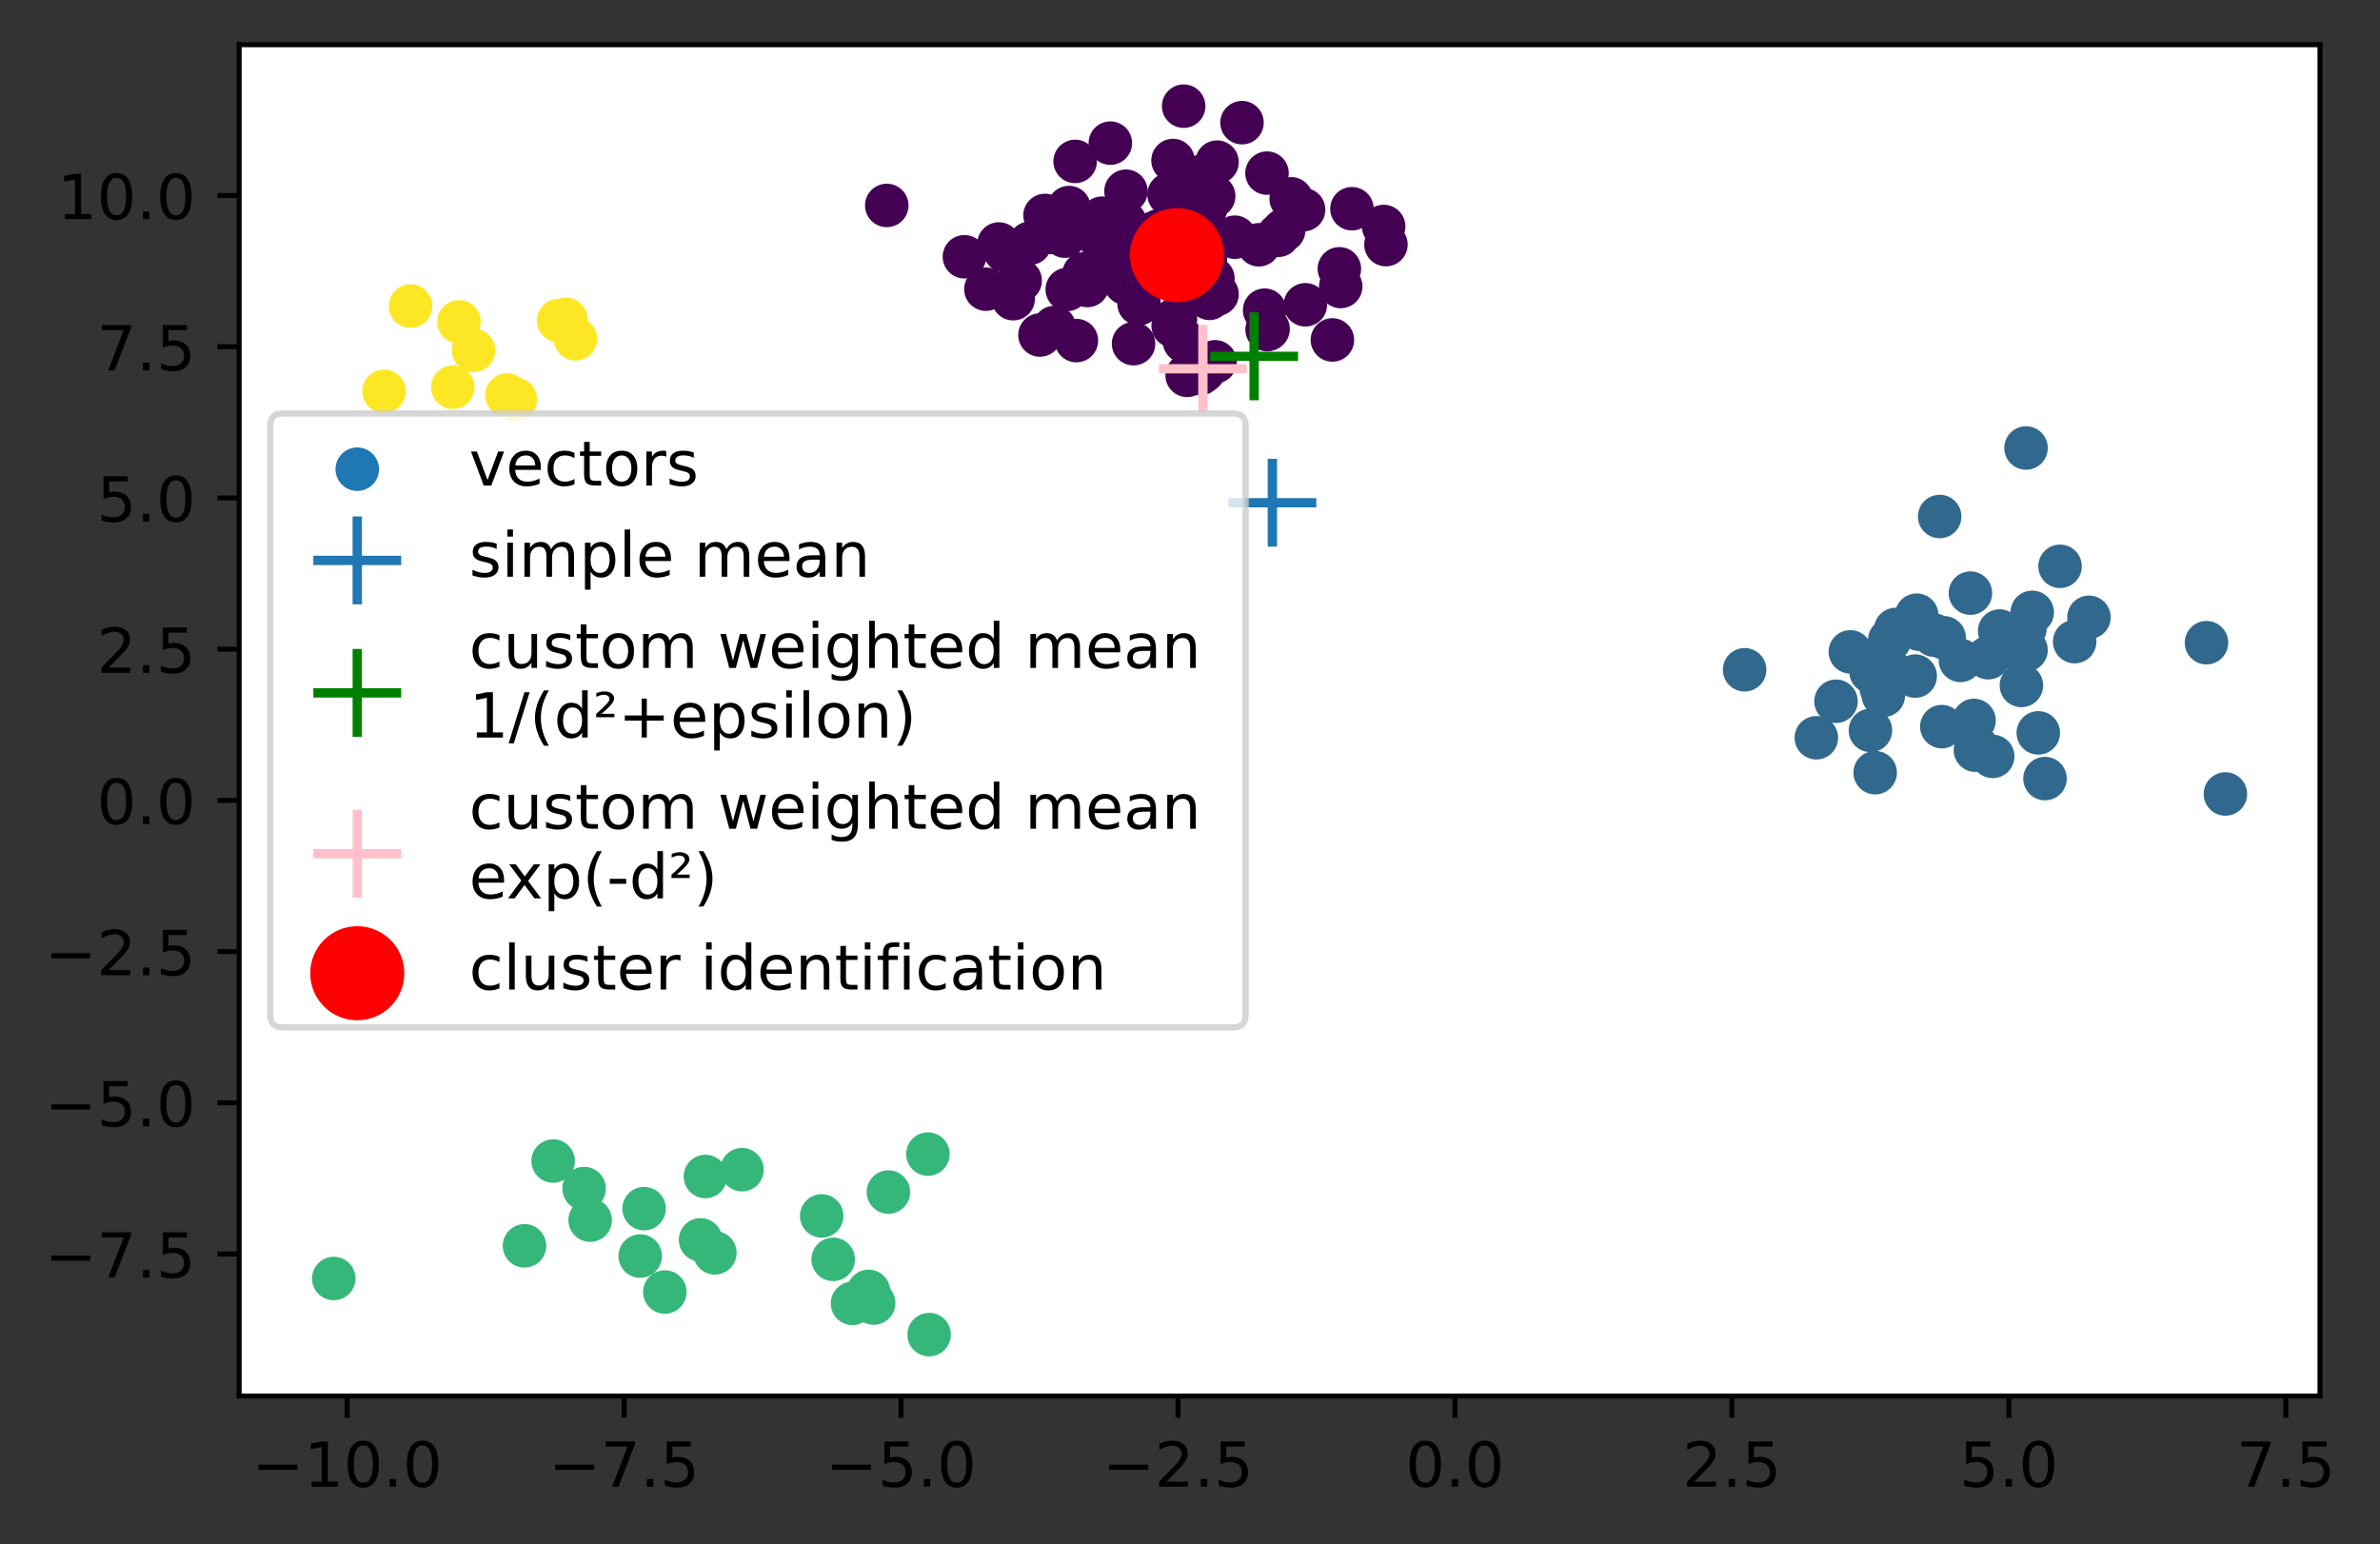 <?xml version="1.0" encoding="utf-8" standalone="no"?>
<!DOCTYPE svg PUBLIC "-//W3C//DTD SVG 1.1//EN"
  "http://www.w3.org/Graphics/SVG/1.1/DTD/svg11.dtd">
<!-- Created with matplotlib (https://matplotlib.org/) -->
<svg height="248.518pt" version="1.1" viewBox="0 0 382.939 248.518" width="382.939pt" xmlns="http://www.w3.org/2000/svg" xmlns:xlink="http://www.w3.org/1999/xlink">
 <rect x="0" y="0" width="382.939" height="248.518" fill="#333333" stroke="none"/>
 <defs>
  <style type="text/css">
*{stroke-linecap:butt;stroke-linejoin:round;}
  </style>
 </defs>
 <g id="figure_1">
  <g id="patch_1">
   <path d="M -0 248.518 
L 382.939 248.518 
L 382.939 0 
L -0 0 
z
" style="fill:none;"/>
  </g>
  <g id="axes_1">
   <g id="patch_2">
    <path d="M 38.483 224.64 
L 373.283 224.64 
L 373.283 7.2 
L 38.483 7.2 
z
" style="fill:#ffffff;"/>
   </g>
   <g id="PathCollection_1">
    <defs>
     <path d="M 0 3 
C 0.796 3 1.559 2.684 2.121 2.121 
C 2.684 1.559 3 0.796 3 0 
C 3 -0.796 2.684 -1.559 2.121 -2.121 
C 1.559 -2.684 0.796 -3 0 -3 
C -0.796 -3 -1.559 -2.684 -2.121 -2.121 
C -2.684 -1.559 -3 -0.796 -3 0 
C -3 0.796 -2.684 1.559 -2.121 2.121 
C -1.559 2.684 -0.796 3 0 3 
z
" id="C0_0_9ea863c9ae"/>
    </defs>
    <g clip-path="url(#pbd85a7a9f9)">
     <use style="fill:#440154;stroke:#440154;" x="188.738" xlink:href="#C0_0_9ea863c9ae" y="25.83"/>
    </g>
    <g clip-path="url(#pbd85a7a9f9)">
     <use style="fill:#440154;stroke:#440154;" x="174.418" xlink:href="#C0_0_9ea863c9ae" y="44.068"/>
    </g>
    <g clip-path="url(#pbd85a7a9f9)">
     <use style="fill:#fde725;stroke:#fde725;" x="81.571" xlink:href="#C0_0_9ea863c9ae" y="63.575"/>
    </g>
    <g clip-path="url(#pbd85a7a9f9)">
     <use style="fill:#440154;stroke:#440154;" x="222.997" xlink:href="#C0_0_9ea863c9ae" y="39.359"/>
    </g>
    <g clip-path="url(#pbd85a7a9f9)">
     <use style="fill:#31688e;stroke:#31688e;" x="325.987" xlink:href="#C0_0_9ea863c9ae" y="104.588"/>
    </g>
    <g clip-path="url(#pbd85a7a9f9)">
     <use style="fill:#31688e;stroke:#31688e;" x="327.959" xlink:href="#C0_0_9ea863c9ae" y="117.931"/>
    </g>
    <g clip-path="url(#pbd85a7a9f9)">
     <use style="fill:#440154;stroke:#440154;" x="177.311" xlink:href="#C0_0_9ea863c9ae" y="35.105"/>
    </g>
    <g clip-path="url(#pbd85a7a9f9)">
     <use style="fill:#440154;stroke:#440154;" x="181.009" xlink:href="#C0_0_9ea863c9ae" y="35.777"/>
    </g>
    <g clip-path="url(#pbd85a7a9f9)">
     <use style="fill:#31688e;stroke:#31688e;" x="308.395" xlink:href="#C0_0_9ea863c9ae" y="98.99"/>
    </g>
    <g clip-path="url(#pbd85a7a9f9)">
     <use style="fill:#31688e;stroke:#31688e;" x="301.713" xlink:href="#C0_0_9ea863c9ae" y="124.333"/>
    </g>
    <g clip-path="url(#pbd85a7a9f9)">
     <use style="fill:#35b779;stroke:#35b779;" x="149.302" xlink:href="#C0_0_9ea863c9ae" y="185.708"/>
    </g>
    <g clip-path="url(#pbd85a7a9f9)">
     <use style="fill:#35b779;stroke:#35b779;" x="106.974" xlink:href="#C0_0_9ea863c9ae" y="207.901"/>
    </g>
    <g clip-path="url(#pbd85a7a9f9)">
     <use style="fill:#440154;stroke:#440154;" x="188.758" xlink:href="#C0_0_9ea863c9ae" y="52.433"/>
    </g>
    <g clip-path="url(#pbd85a7a9f9)">
     <use style="fill:#35b779;stroke:#35b779;" x="113.499" xlink:href="#C0_0_9ea863c9ae" y="189.312"/>
    </g>
    <g clip-path="url(#pbd85a7a9f9)">
     <use style="fill:#440154;stroke:#440154;" x="172.003" xlink:href="#C0_0_9ea863c9ae" y="33.398"/>
    </g>
    <g clip-path="url(#pbd85a7a9f9)">
     <use style="fill:#440154;stroke:#440154;" x="164.148" xlink:href="#C0_0_9ea863c9ae" y="45.152"/>
    </g>
    <g clip-path="url(#pbd85a7a9f9)">
     <use style="fill:#35b779;stroke:#35b779;" x="115.024" xlink:href="#C0_0_9ea863c9ae" y="201.599"/>
    </g>
    <g clip-path="url(#pbd85a7a9f9)">
     <use style="fill:#440154;stroke:#440154;" x="189.468" xlink:href="#C0_0_9ea863c9ae" y="43.341"/>
    </g>
    <g clip-path="url(#pbd85a7a9f9)">
     <use style="fill:#440154;stroke:#440154;" x="193.842" xlink:href="#C0_0_9ea863c9ae" y="37.686"/>
    </g>
    <g clip-path="url(#pbd85a7a9f9)">
     <use style="fill:#440154;stroke:#440154;" x="161.737" xlink:href="#C0_0_9ea863c9ae" y="40.391"/>
    </g>
    <g clip-path="url(#pbd85a7a9f9)">
     <use style="fill:#440154;stroke:#440154;" x="179.673" xlink:href="#C0_0_9ea863c9ae" y="39.979"/>
    </g>
    <g clip-path="url(#pbd85a7a9f9)">
     <use style="fill:#35b779;stroke:#35b779;" x="103.01" xlink:href="#C0_0_9ea863c9ae" y="202.116"/>
    </g>
    <g clip-path="url(#pbd85a7a9f9)">
     <use style="fill:#31688e;stroke:#31688e;" x="312.824" xlink:href="#C0_0_9ea863c9ae" y="102.639"/>
    </g>
    <g clip-path="url(#pbd85a7a9f9)">
     <use style="fill:#31688e;stroke:#31688e;" x="355.022" xlink:href="#C0_0_9ea863c9ae" y="103.419"/>
    </g>
    <g clip-path="url(#pbd85a7a9f9)">
     <use style="fill:#31688e;stroke:#31688e;" x="297.718" xlink:href="#C0_0_9ea863c9ae" y="104.893"/>
    </g>
    <g clip-path="url(#pbd85a7a9f9)">
     <use style="fill:#35b779;stroke:#35b779;" x="89.001" xlink:href="#C0_0_9ea863c9ae" y="186.823"/>
    </g>
    <g clip-path="url(#pbd85a7a9f9)">
     <use style="fill:#31688e;stroke:#31688e;" x="325.808" xlink:href="#C0_0_9ea863c9ae" y="101.162"/>
    </g>
    <g clip-path="url(#pbd85a7a9f9)">
     <use style="fill:#440154;stroke:#440154;" x="195.502" xlink:href="#C0_0_9ea863c9ae" y="58.218"/>
    </g>
    <g clip-path="url(#pbd85a7a9f9)">
     <use style="fill:#35b779;stroke:#35b779;" x="149.496" xlink:href="#C0_0_9ea863c9ae" y="214.756"/>
    </g>
    <g clip-path="url(#pbd85a7a9f9)">
     <use style="fill:#440154;stroke:#440154;" x="185.948" xlink:href="#C0_0_9ea863c9ae" y="38.123"/>
    </g>
    <g clip-path="url(#pbd85a7a9f9)">
     <use style="fill:#440154;stroke:#440154;" x="198.68" xlink:href="#C0_0_9ea863c9ae" y="38.168"/>
    </g>
    <g clip-path="url(#pbd85a7a9f9)">
     <use style="fill:#440154;stroke:#440154;" x="204.038" xlink:href="#C0_0_9ea863c9ae" y="52.941"/>
    </g>
    <g clip-path="url(#pbd85a7a9f9)">
     <use style="fill:#31688e;stroke:#31688e;" x="303.031" xlink:href="#C0_0_9ea863c9ae" y="111.894"/>
    </g>
    <g clip-path="url(#pbd85a7a9f9)">
     <use style="fill:#35b779;stroke:#35b779;" x="119.386" xlink:href="#C0_0_9ea863c9ae" y="188.217"/>
    </g>
    <g clip-path="url(#pbd85a7a9f9)">
     <use style="fill:#440154;stroke:#440154;" x="199.837" xlink:href="#C0_0_9ea863c9ae" y="19.739"/>
    </g>
    <g clip-path="url(#pbd85a7a9f9)">
     <use style="fill:#440154;stroke:#440154;" x="203.878" xlink:href="#C0_0_9ea863c9ae" y="53.038"/>
    </g>
    <g clip-path="url(#pbd85a7a9f9)">
     <use style="fill:#31688e;stroke:#31688e;" x="326.983" xlink:href="#C0_0_9ea863c9ae" y="98.536"/>
    </g>
    <g clip-path="url(#pbd85a7a9f9)">
     <use style="fill:#fde725;stroke:#fde725;" x="76.19" xlink:href="#C0_0_9ea863c9ae" y="56.372"/>
    </g>
    <g clip-path="url(#pbd85a7a9f9)">
     <use style="fill:#31688e;stroke:#31688e;" x="312.433" xlink:href="#C0_0_9ea863c9ae" y="116.925"/>
    </g>
    <g clip-path="url(#pbd85a7a9f9)">
     <use style="fill:#440154;stroke:#440154;" x="168.861" xlink:href="#C0_0_9ea863c9ae" y="37.402"/>
    </g>
    <g clip-path="url(#pbd85a7a9f9)">
     <use style="fill:#440154;stroke:#440154;" x="191.107" xlink:href="#C0_0_9ea863c9ae" y="31.63"/>
    </g>
    <g clip-path="url(#pbd85a7a9f9)">
     <use style="fill:#31688e;stroke:#31688e;" x="317.619" xlink:href="#C0_0_9ea863c9ae" y="115.931"/>
    </g>
    <g clip-path="url(#pbd85a7a9f9)">
     <use style="fill:#440154;stroke:#440154;" x="181.166" xlink:href="#C0_0_9ea863c9ae" y="30.769"/>
    </g>
    <g clip-path="url(#pbd85a7a9f9)">
     <use style="fill:#440154;stroke:#440154;" x="195.823" xlink:href="#C0_0_9ea863c9ae" y="47.337"/>
    </g>
    <g clip-path="url(#pbd85a7a9f9)">
     <use style="fill:#440154;stroke:#440154;" x="210.028" xlink:href="#C0_0_9ea863c9ae" y="49.046"/>
    </g>
    <g clip-path="url(#pbd85a7a9f9)">
     <use style="fill:#440154;stroke:#440154;" x="176.863" xlink:href="#C0_0_9ea863c9ae" y="44.247"/>
    </g>
    <g clip-path="url(#pbd85a7a9f9)">
     <use style="fill:#440154;stroke:#440154;" x="171.323" xlink:href="#C0_0_9ea863c9ae" y="38"/>
    </g>
    <g clip-path="url(#pbd85a7a9f9)">
     <use style="fill:#31688e;stroke:#31688e;" x="331.46" xlink:href="#C0_0_9ea863c9ae" y="91.127"/>
    </g>
    <g clip-path="url(#pbd85a7a9f9)">
     <use style="fill:#440154;stroke:#440154;" x="195.819" xlink:href="#C0_0_9ea863c9ae" y="26.089"/>
    </g>
    <g clip-path="url(#pbd85a7a9f9)">
     <use style="fill:#31688e;stroke:#31688e;" x="295.412" xlink:href="#C0_0_9ea863c9ae" y="112.844"/>
    </g>
    <g clip-path="url(#pbd85a7a9f9)">
     <use style="fill:#440154;stroke:#440154;" x="183.268" xlink:href="#C0_0_9ea863c9ae" y="48.867"/>
    </g>
    <g clip-path="url(#pbd85a7a9f9)">
     <use style="fill:#440154;stroke:#440154;" x="214.381" xlink:href="#C0_0_9ea863c9ae" y="54.702"/>
    </g>
    <g clip-path="url(#pbd85a7a9f9)">
     <use style="fill:#440154;stroke:#440154;" x="170.442" xlink:href="#C0_0_9ea863c9ae" y="36.449"/>
    </g>
    <g clip-path="url(#pbd85a7a9f9)">
     <use style="fill:#440154;stroke:#440154;" x="181.117" xlink:href="#C0_0_9ea863c9ae" y="45.591"/>
    </g>
    <g clip-path="url(#pbd85a7a9f9)">
     <use style="fill:#440154;stroke:#440154;" x="217.526" xlink:href="#C0_0_9ea863c9ae" y="33.589"/>
    </g>
    <g clip-path="url(#pbd85a7a9f9)">
     <use style="fill:#31688e;stroke:#31688e;" x="302.68" xlink:href="#C0_0_9ea863c9ae" y="110.705"/>
    </g>
    <g clip-path="url(#pbd85a7a9f9)">
     <use style="fill:#440154;stroke:#440154;" x="205.694" xlink:href="#C0_0_9ea863c9ae" y="37.858"/>
    </g>
    <g clip-path="url(#pbd85a7a9f9)">
     <use style="fill:#440154;stroke:#440154;" x="206.549" xlink:href="#C0_0_9ea863c9ae" y="37.041"/>
    </g>
    <g clip-path="url(#pbd85a7a9f9)">
     <use style="fill:#35b779;stroke:#35b779;" x="139.746" xlink:href="#C0_0_9ea863c9ae" y="207.804"/>
    </g>
    <g clip-path="url(#pbd85a7a9f9)">
     <use style="fill:#440154;stroke:#440154;" x="163.023" xlink:href="#C0_0_9ea863c9ae" y="48.064"/>
    </g>
    <g clip-path="url(#pbd85a7a9f9)">
     <use style="fill:#fde725;stroke:#fde725;" x="72.853" xlink:href="#C0_0_9ea863c9ae" y="62.313"/>
    </g>
    <g clip-path="url(#pbd85a7a9f9)">
     <use style="fill:#35b779;stroke:#35b779;" x="140.573" xlink:href="#C0_0_9ea863c9ae" y="209.676"/>
    </g>
    <g clip-path="url(#pbd85a7a9f9)">
     <use style="fill:#31688e;stroke:#31688e;" x="325.987" xlink:href="#C0_0_9ea863c9ae" y="72.09"/>
    </g>
    <g clip-path="url(#pbd85a7a9f9)">
     <use style="fill:#31688e;stroke:#31688e;" x="325.242" xlink:href="#C0_0_9ea863c9ae" y="110.298"/>
    </g>
    <g clip-path="url(#pbd85a7a9f9)">
     <use style="fill:#31688e;stroke:#31688e;" x="323.184" xlink:href="#C0_0_9ea863c9ae" y="104.131"/>
    </g>
    <g clip-path="url(#pbd85a7a9f9)">
     <use style="fill:#440154;stroke:#440154;" x="193.431" xlink:href="#C0_0_9ea863c9ae" y="28.336"/>
    </g>
    <g clip-path="url(#pbd85a7a9f9)">
     <use style="fill:#440154;stroke:#440154;" x="168.142" xlink:href="#C0_0_9ea863c9ae" y="34.668"/>
    </g>
    <g clip-path="url(#pbd85a7a9f9)">
     <use style="fill:#31688e;stroke:#31688e;" x="308.155" xlink:href="#C0_0_9ea863c9ae" y="108.792"/>
    </g>
    <g clip-path="url(#pbd85a7a9f9)">
     <use style="fill:#440154;stroke:#440154;" x="190.45" xlink:href="#C0_0_9ea863c9ae" y="17.084"/>
    </g>
    <g clip-path="url(#pbd85a7a9f9)">
     <use style="fill:#440154;stroke:#440154;" x="171.721" xlink:href="#C0_0_9ea863c9ae" y="46.57"/>
    </g>
    <g clip-path="url(#pbd85a7a9f9)">
     <use style="fill:#35b779;stroke:#35b779;" x="93.98" xlink:href="#C0_0_9ea863c9ae" y="191.259"/>
    </g>
    <g clip-path="url(#pbd85a7a9f9)">
     <use style="fill:#440154;stroke:#440154;" x="188.093" xlink:href="#C0_0_9ea863c9ae" y="31.291"/>
    </g>
    <g clip-path="url(#pbd85a7a9f9)">
     <use style="fill:#440154;stroke:#440154;" x="194.009" xlink:href="#C0_0_9ea863c9ae" y="33.449"/>
    </g>
    <g clip-path="url(#pbd85a7a9f9)">
     <use style="fill:#440154;stroke:#440154;" x="190.928" xlink:href="#C0_0_9ea863c9ae" y="43.968"/>
    </g>
    <g clip-path="url(#pbd85a7a9f9)">
     <use style="fill:#440154;stroke:#440154;" x="193.69" xlink:href="#C0_0_9ea863c9ae" y="59.68"/>
    </g>
    <g clip-path="url(#pbd85a7a9f9)">
     <use style="fill:#440154;stroke:#440154;" x="182.388" xlink:href="#C0_0_9ea863c9ae" y="55.302"/>
    </g>
    <g clip-path="url(#pbd85a7a9f9)">
     <use style="fill:#440154;stroke:#440154;" x="167.329" xlink:href="#C0_0_9ea863c9ae" y="53.91"/>
    </g>
    <g clip-path="url(#pbd85a7a9f9)">
     <use style="fill:#31688e;stroke:#31688e;" x="320.623" xlink:href="#C0_0_9ea863c9ae" y="121.713"/>
    </g>
    <g clip-path="url(#pbd85a7a9f9)">
     <use style="fill:#440154;stroke:#440154;" x="172.988" xlink:href="#C0_0_9ea863c9ae" y="25.973"/>
    </g>
    <g clip-path="url(#pbd85a7a9f9)">
     <use style="fill:#440154;stroke:#440154;" x="215.502" xlink:href="#C0_0_9ea863c9ae" y="43.256"/>
    </g>
    <g clip-path="url(#pbd85a7a9f9)">
     <use style="fill:#440154;stroke:#440154;" x="185.461" xlink:href="#C0_0_9ea863c9ae" y="37.582"/>
    </g>
    <g clip-path="url(#pbd85a7a9f9)">
     <use style="fill:#fde725;stroke:#fde725;" x="89.883" xlink:href="#C0_0_9ea863c9ae" y="51.574"/>
    </g>
    <g clip-path="url(#pbd85a7a9f9)">
     <use style="fill:#440154;stroke:#440154;" x="169.657" xlink:href="#C0_0_9ea863c9ae" y="52.701"/>
    </g>
    <g clip-path="url(#pbd85a7a9f9)">
     <use style="fill:#31688e;stroke:#31688e;" x="333.811" xlink:href="#C0_0_9ea863c9ae" y="103.249"/>
    </g>
    <g clip-path="url(#pbd85a7a9f9)">
     <use style="fill:#440154;stroke:#440154;" x="175.416" xlink:href="#C0_0_9ea863c9ae" y="44.193"/>
    </g>
    <g clip-path="url(#pbd85a7a9f9)">
     <use style="fill:#440154;stroke:#440154;" x="195.281" xlink:href="#C0_0_9ea863c9ae" y="31.563"/>
    </g>
    <g clip-path="url(#pbd85a7a9f9)">
     <use style="fill:#440154;stroke:#440154;" x="186.502" xlink:href="#C0_0_9ea863c9ae" y="37.126"/>
    </g>
    <g clip-path="url(#pbd85a7a9f9)">
     <use style="fill:#31688e;stroke:#31688e;" x="317.844" xlink:href="#C0_0_9ea863c9ae" y="120.713"/>
    </g>
    <g clip-path="url(#pbd85a7a9f9)">
     <use style="fill:#35b779;stroke:#35b779;" x="134.058" xlink:href="#C0_0_9ea863c9ae" y="202.645"/>
    </g>
    <g clip-path="url(#pbd85a7a9f9)">
     <use style="fill:#440154;stroke:#440154;" x="174.966" xlink:href="#C0_0_9ea863c9ae" y="45.942"/>
    </g>
    <g clip-path="url(#pbd85a7a9f9)">
     <use style="fill:#fde725;stroke:#fde725;" x="92.597" xlink:href="#C0_0_9ea863c9ae" y="54.523"/>
    </g>
    <g clip-path="url(#pbd85a7a9f9)">
     <use style="fill:#440154;stroke:#440154;" x="194.655" xlink:href="#C0_0_9ea863c9ae" y="38.517"/>
    </g>
    <g clip-path="url(#pbd85a7a9f9)">
     <use style="fill:#440154;stroke:#440154;" x="173.192" xlink:href="#C0_0_9ea863c9ae" y="54.804"/>
    </g>
    <g clip-path="url(#pbd85a7a9f9)">
     <use style="fill:#fde725;stroke:#fde725;" x="73.857" xlink:href="#C0_0_9ea863c9ae" y="51.788"/>
    </g>
    <g clip-path="url(#pbd85a7a9f9)">
     <use style="fill:#31688e;stroke:#31688e;" x="358.065" xlink:href="#C0_0_9ea863c9ae" y="127.763"/>
    </g>
    <g clip-path="url(#pbd85a7a9f9)">
     <use style="fill:#440154;stroke:#440154;" x="177.256" xlink:href="#C0_0_9ea863c9ae" y="38.798"/>
    </g>
    <g clip-path="url(#pbd85a7a9f9)">
     <use style="fill:#35b779;stroke:#35b779;" x="103.632" xlink:href="#C0_0_9ea863c9ae" y="194.484"/>
    </g>
    <g clip-path="url(#pbd85a7a9f9)">
     <use style="fill:#35b779;stroke:#35b779;" x="137.166" xlink:href="#C0_0_9ea863c9ae" y="209.732"/>
    </g>
    <g clip-path="url(#pbd85a7a9f9)">
     <use style="fill:#440154;stroke:#440154;" x="202.54" xlink:href="#C0_0_9ea863c9ae" y="39.39"/>
    </g>
    <g clip-path="url(#pbd85a7a9f9)">
     <use style="fill:#440154;stroke:#440154;" x="194.601" xlink:href="#C0_0_9ea863c9ae" y="48.011"/>
    </g>
    <g clip-path="url(#pbd85a7a9f9)">
     <use style="fill:#31688e;stroke:#31688e;" x="308.848" xlink:href="#C0_0_9ea863c9ae" y="101.253"/>
    </g>
    <g clip-path="url(#pbd85a7a9f9)">
     <use style="fill:#31688e;stroke:#31688e;" x="312.089" xlink:href="#C0_0_9ea863c9ae" y="83.114"/>
    </g>
    <g clip-path="url(#pbd85a7a9f9)">
     <use style="fill:#440154;stroke:#440154;" x="142.681" xlink:href="#C0_0_9ea863c9ae" y="33.059"/>
    </g>
    <g clip-path="url(#pbd85a7a9f9)">
     <use style="fill:#440154;stroke:#440154;" x="158.631" xlink:href="#C0_0_9ea863c9ae" y="46.531"/>
    </g>
    <g clip-path="url(#pbd85a7a9f9)">
     <use style="fill:#31688e;stroke:#31688e;" x="319.894" xlink:href="#C0_0_9ea863c9ae" y="105.838"/>
    </g>
    <g clip-path="url(#pbd85a7a9f9)">
     <use style="fill:#440154;stroke:#440154;" x="189.136" xlink:href="#C0_0_9ea863c9ae" y="51.353"/>
    </g>
    <g clip-path="url(#pbd85a7a9f9)">
     <use style="fill:#35b779;stroke:#35b779;" x="112.72" xlink:href="#C0_0_9ea863c9ae" y="199.507"/>
    </g>
    <g clip-path="url(#pbd85a7a9f9)">
     <use style="fill:#440154;stroke:#440154;" x="203.477" xlink:href="#C0_0_9ea863c9ae" y="49.909"/>
    </g>
    <g clip-path="url(#pbd85a7a9f9)">
     <use style="fill:#440154;stroke:#440154;" x="179.934" xlink:href="#C0_0_9ea863c9ae" y="36.063"/>
    </g>
    <g clip-path="url(#pbd85a7a9f9)">
     <use style="fill:#31688e;stroke:#31688e;" x="280.709" xlink:href="#C0_0_9ea863c9ae" y="107.774"/>
    </g>
    <g clip-path="url(#pbd85a7a9f9)">
     <use style="fill:#31688e;stroke:#31688e;" x="329.039" xlink:href="#C0_0_9ea863c9ae" y="125.285"/>
    </g>
    <g clip-path="url(#pbd85a7a9f9)">
     <use style="fill:#440154;stroke:#440154;" x="215.72" xlink:href="#C0_0_9ea863c9ae" y="46.102"/>
    </g>
    <g clip-path="url(#pbd85a7a9f9)">
     <use style="fill:#440154;stroke:#440154;" x="209.747" xlink:href="#C0_0_9ea863c9ae" y="33.74"/>
    </g>
    <g clip-path="url(#pbd85a7a9f9)">
     <use style="fill:#35b779;stroke:#35b779;" x="84.393" xlink:href="#C0_0_9ea863c9ae" y="200.47"/>
    </g>
    <g clip-path="url(#pbd85a7a9f9)">
     <use style="fill:#fde725;stroke:#fde725;" x="82.926" xlink:href="#C0_0_9ea863c9ae" y="64.258"/>
    </g>
    <g clip-path="url(#pbd85a7a9f9)">
     <use style="fill:#440154;stroke:#440154;" x="155.175" xlink:href="#C0_0_9ea863c9ae" y="41.316"/>
    </g>
    <g clip-path="url(#pbd85a7a9f9)">
     <use style="fill:#35b779;stroke:#35b779;" x="132.208" xlink:href="#C0_0_9ea863c9ae" y="195.657"/>
    </g>
    <g clip-path="url(#pbd85a7a9f9)">
     <use style="fill:#31688e;stroke:#31688e;" x="321.739" xlink:href="#C0_0_9ea863c9ae" y="101.538"/>
    </g>
    <g clip-path="url(#pbd85a7a9f9)">
     <use style="fill:#35b779;stroke:#35b779;" x="53.701" xlink:href="#C0_0_9ea863c9ae" y="205.727"/>
    </g>
    <g clip-path="url(#pbd85a7a9f9)">
     <use style="fill:#440154;stroke:#440154;" x="207.754" xlink:href="#C0_0_9ea863c9ae" y="31.994"/>
    </g>
    <g clip-path="url(#pbd85a7a9f9)">
     <use style="fill:#fde725;stroke:#fde725;" x="61.786" xlink:href="#C0_0_9ea863c9ae" y="62.966"/>
    </g>
    <g clip-path="url(#pbd85a7a9f9)">
     <use style="fill:#fde725;stroke:#fde725;" x="66.057" xlink:href="#C0_0_9ea863c9ae" y="49.245"/>
    </g>
    <g clip-path="url(#pbd85a7a9f9)">
     <use style="fill:#440154;stroke:#440154;" x="160.724" xlink:href="#C0_0_9ea863c9ae" y="39.261"/>
    </g>
    <g clip-path="url(#pbd85a7a9f9)">
     <use style="fill:#31688e;stroke:#31688e;" x="305.011" xlink:href="#C0_0_9ea863c9ae" y="101.292"/>
    </g>
    <g clip-path="url(#pbd85a7a9f9)">
     <use style="fill:#440154;stroke:#440154;" x="193.1" xlink:href="#C0_0_9ea863c9ae" y="60.131"/>
    </g>
    <g clip-path="url(#pbd85a7a9f9)">
     <use style="fill:#31688e;stroke:#31688e;" x="317.952" xlink:href="#C0_0_9ea863c9ae" y="120.078"/>
    </g>
    <g clip-path="url(#pbd85a7a9f9)">
     <use style="fill:#35b779;stroke:#35b779;" x="142.944" xlink:href="#C0_0_9ea863c9ae" y="191.815"/>
    </g>
    <g clip-path="url(#pbd85a7a9f9)">
     <use style="fill:#31688e;stroke:#31688e;" x="300.951" xlink:href="#C0_0_9ea863c9ae" y="117.529"/>
    </g>
    <g clip-path="url(#pbd85a7a9f9)">
     <use style="fill:#440154;stroke:#440154;" x="193.968" xlink:href="#C0_0_9ea863c9ae" y="41.783"/>
    </g>
    <g clip-path="url(#pbd85a7a9f9)">
     <use style="fill:#35b779;stroke:#35b779;" x="94.953" xlink:href="#C0_0_9ea863c9ae" y="196.336"/>
    </g>
    <g clip-path="url(#pbd85a7a9f9)">
     <use style="fill:#440154;stroke:#440154;" x="180.836" xlink:href="#C0_0_9ea863c9ae" y="42.865"/>
    </g>
    <g clip-path="url(#pbd85a7a9f9)">
     <use style="fill:#440154;stroke:#440154;" x="190.581" xlink:href="#C0_0_9ea863c9ae" y="54.925"/>
    </g>
    <g clip-path="url(#pbd85a7a9f9)">
     <use style="fill:#440154;stroke:#440154;" x="222.634" xlink:href="#C0_0_9ea863c9ae" y="36.446"/>
    </g>
    <g clip-path="url(#pbd85a7a9f9)">
     <use style="fill:#31688e;stroke:#31688e;" x="292.25" xlink:href="#C0_0_9ea863c9ae" y="118.716"/>
    </g>
    <g clip-path="url(#pbd85a7a9f9)">
     <use style="fill:#440154;stroke:#440154;" x="187.315" xlink:href="#C0_0_9ea863c9ae" y="43.989"/>
    </g>
    <g clip-path="url(#pbd85a7a9f9)">
     <use style="fill:#31688e;stroke:#31688e;" x="317.038" xlink:href="#C0_0_9ea863c9ae" y="95.442"/>
    </g>
    <g clip-path="url(#pbd85a7a9f9)">
     <use style="fill:#31688e;stroke:#31688e;" x="304.057" xlink:href="#C0_0_9ea863c9ae" y="102.974"/>
    </g>
    <g clip-path="url(#pbd85a7a9f9)">
     <use style="fill:#31688e;stroke:#31688e;" x="315.432" xlink:href="#C0_0_9ea863c9ae" y="106.268"/>
    </g>
    <g clip-path="url(#pbd85a7a9f9)">
     <use style="fill:#440154;stroke:#440154;" x="191.153" xlink:href="#C0_0_9ea863c9ae" y="45.958"/>
    </g>
    <g clip-path="url(#pbd85a7a9f9)">
     <use style="fill:#fde725;stroke:#fde725;" x="91.051" xlink:href="#C0_0_9ea863c9ae" y="51.386"/>
    </g>
    <g clip-path="url(#pbd85a7a9f9)">
     <use style="fill:#440154;stroke:#440154;" x="165.702" xlink:href="#C0_0_9ea863c9ae" y="39.142"/>
    </g>
    <g clip-path="url(#pbd85a7a9f9)">
     <use style="fill:#440154;stroke:#440154;" x="203.86" xlink:href="#C0_0_9ea863c9ae" y="27.858"/>
    </g>
    <g clip-path="url(#pbd85a7a9f9)">
     <use style="fill:#31688e;stroke:#31688e;" x="311.187" xlink:href="#C0_0_9ea863c9ae" y="102.202"/>
    </g>
    <g clip-path="url(#pbd85a7a9f9)">
     <use style="fill:#31688e;stroke:#31688e;" x="336.112" xlink:href="#C0_0_9ea863c9ae" y="99.332"/>
    </g>
    <g clip-path="url(#pbd85a7a9f9)">
     <use style="fill:#440154;stroke:#440154;" x="195.154" xlink:href="#C0_0_9ea863c9ae" y="44.806"/>
    </g>
    <g clip-path="url(#pbd85a7a9f9)">
     <use style="fill:#440154;stroke:#440154;" x="178.652" xlink:href="#C0_0_9ea863c9ae" y="23.03"/>
    </g>
    <g clip-path="url(#pbd85a7a9f9)">
     <use style="fill:#31688e;stroke:#31688e;" x="303.788" xlink:href="#C0_0_9ea863c9ae" y="107.482"/>
    </g>
    <g clip-path="url(#pbd85a7a9f9)">
     <use style="fill:#440154;stroke:#440154;" x="178.671" xlink:href="#C0_0_9ea863c9ae" y="43.897"/>
    </g>
    <g clip-path="url(#pbd85a7a9f9)">
     <use style="fill:#440154;stroke:#440154;" x="191.012" xlink:href="#C0_0_9ea863c9ae" y="60.403"/>
    </g>
    <g clip-path="url(#pbd85a7a9f9)">
     <use style="fill:#31688e;stroke:#31688e;" x="301.052" xlink:href="#C0_0_9ea863c9ae" y="108.093"/>
    </g>
   </g>
   <g id="PathCollection_2">
    <defs>
     <path d="M -7.071 0 
L 7.071 0 
M 0 7.071 
L 0 -7.071 
" id="m1938313667" style="stroke:#1f77b4;stroke-width:1.5;"/>
    </defs>
    <g clip-path="url(#pbd85a7a9f9)">
     <use style="fill:#1f77b4;stroke:#1f77b4;stroke-width:1.5;" x="204.723" xlink:href="#m1938313667" y="80.897"/>
    </g>
   </g>
   <g id="PathCollection_3">
    <defs>
     <path d="M -7.071 0 
L 7.071 0 
M 0 7.071 
L 0 -7.071 
" id="md082fc33ea" style="stroke:#008000;stroke-width:1.5;"/>
    </defs>
    <g clip-path="url(#pbd85a7a9f9)">
     <use style="fill:#008000;stroke:#008000;stroke-width:1.5;" x="201.787" xlink:href="#md082fc33ea" y="57.338"/>
    </g>
   </g>
   <g id="PathCollection_4">
    <defs>
     <path d="M -7.071 0 
L 7.071 0 
M 0 7.071 
L 0 -7.071 
" id="m7f71aafac5" style="stroke:#ffc0cb;stroke-width:1.5;"/>
    </defs>
    <g clip-path="url(#pbd85a7a9f9)">
     <use style="fill:#ffc0cb;stroke:#ffc0cb;stroke-width:1.5;" x="193.545" xlink:href="#m7f71aafac5" y="59.34"/>
    </g>
   </g>
   <g id="PathCollection_5">
    <defs>
     <path d="M 0 7.071 
C 1.875 7.071 3.674 6.326 5 5 
C 6.326 3.674 7.071 1.875 7.071 0 
C 7.071 -1.875 6.326 -3.674 5 -5 
C 3.674 -6.326 1.875 -7.071 0 -7.071 
C -1.875 -7.071 -3.674 -6.326 -5 -5 
C -6.326 -3.674 -7.071 -1.875 -7.071 0 
C -7.071 1.875 -6.326 3.674 -5 5 
C -3.674 6.326 -1.875 7.071 0 7.071 
z
" id="m0bd30abfb2" style="stroke:#ff0000;"/>
    </defs>
    <g clip-path="url(#pbd85a7a9f9)">
     <use style="fill:#ff0000;stroke:#ff0000;" x="189.377" xlink:href="#m0bd30abfb2" y="41.058"/>
    </g>
   </g>
   <g id="matplotlib.axis_1">
    <g id="xtick_1">
     <g id="line2d_1">
      <defs>
       <path d="M 0 0 
L 0 3.5 
" id="m36a89ff08b" style="stroke:#000000;stroke-width:0.8;"/>
      </defs>
      <g>
       <use style="stroke:#000000;stroke-width:0.8;" x="55.856" xlink:href="#m36a89ff08b" y="224.64"/>
      </g>
     </g>
     <g id="text_1">
      <!-- −10.0 -->
      <defs>
       <path d="M 10.594 35.5 
L 73.188 35.5 
L 73.188 27.203 
L 10.594 27.203 
z
" id="DejaVuSans-8722"/>
       <path d="M 12.406 8.297 
L 28.516 8.297 
L 28.516 63.922 
L 10.984 60.406 
L 10.984 69.391 
L 28.422 72.906 
L 38.281 72.906 
L 38.281 8.297 
L 54.391 8.297 
L 54.391 0 
L 12.406 0 
z
" id="DejaVuSans-49"/>
       <path d="M 31.781 66.406 
Q 24.172 66.406 20.328 58.906 
Q 16.5 51.422 16.5 36.375 
Q 16.5 21.391 20.328 13.891 
Q 24.172 6.391 31.781 6.391 
Q 39.453 6.391 43.281 13.891 
Q 47.125 21.391 47.125 36.375 
Q 47.125 51.422 43.281 58.906 
Q 39.453 66.406 31.781 66.406 
z
M 31.781 74.219 
Q 44.047 74.219 50.516 64.516 
Q 56.984 54.828 56.984 36.375 
Q 56.984 17.969 50.516 8.266 
Q 44.047 -1.422 31.781 -1.422 
Q 19.531 -1.422 13.062 8.266 
Q 6.594 17.969 6.594 36.375 
Q 6.594 54.828 13.062 64.516 
Q 19.531 74.219 31.781 74.219 
z
" id="DejaVuSans-48"/>
       <path d="M 10.688 12.406 
L 21 12.406 
L 21 0 
L 10.688 0 
z
" id="DejaVuSans-46"/>
      </defs>
      <g transform="translate(40.533 239.238)scale(0.1 -0.1)">
       <use xlink:href="#DejaVuSans-8722"/>
       <use x="83.789" xlink:href="#DejaVuSans-49"/>
       <use x="147.412" xlink:href="#DejaVuSans-48"/>
       <use x="211.035" xlink:href="#DejaVuSans-46"/>
       <use x="242.822" xlink:href="#DejaVuSans-48"/>
      </g>
     </g>
    </g>
    <g id="xtick_2">
     <g id="line2d_2">
      <g>
       <use style="stroke:#000000;stroke-width:0.8;" x="100.418" xlink:href="#m36a89ff08b" y="224.64"/>
      </g>
     </g>
     <g id="text_2">
      <!-- −7.5 -->
      <defs>
       <path d="M 8.203 72.906 
L 55.078 72.906 
L 55.078 68.703 
L 28.609 0 
L 18.312 0 
L 43.219 64.594 
L 8.203 64.594 
z
" id="DejaVuSans-55"/>
       <path d="M 10.797 72.906 
L 49.516 72.906 
L 49.516 64.594 
L 19.828 64.594 
L 19.828 46.734 
Q 21.969 47.469 24.109 47.828 
Q 26.266 48.188 28.422 48.188 
Q 40.625 48.188 47.75 41.5 
Q 54.891 34.812 54.891 23.391 
Q 54.891 11.625 47.562 5.094 
Q 40.234 -1.422 26.906 -1.422 
Q 22.312 -1.422 17.547 -0.641 
Q 12.797 0.141 7.719 1.703 
L 7.719 11.625 
Q 12.109 9.234 16.797 8.062 
Q 21.484 6.891 26.703 6.891 
Q 35.156 6.891 40.078 11.328 
Q 45.016 15.766 45.016 23.391 
Q 45.016 31 40.078 35.438 
Q 35.156 39.891 26.703 39.891 
Q 22.75 39.891 18.812 39.016 
Q 14.891 38.141 10.797 36.281 
z
" id="DejaVuSans-53"/>
      </defs>
      <g transform="translate(88.276 239.238)scale(0.1 -0.1)">
       <use xlink:href="#DejaVuSans-8722"/>
       <use x="83.789" xlink:href="#DejaVuSans-55"/>
       <use x="147.412" xlink:href="#DejaVuSans-46"/>
       <use x="179.199" xlink:href="#DejaVuSans-53"/>
      </g>
     </g>
    </g>
    <g id="xtick_3">
     <g id="line2d_3">
      <g>
       <use style="stroke:#000000;stroke-width:0.8;" x="144.979" xlink:href="#m36a89ff08b" y="224.64"/>
      </g>
     </g>
     <g id="text_3">
      <!-- −5.0 -->
      <g transform="translate(132.838 239.238)scale(0.1 -0.1)">
       <use xlink:href="#DejaVuSans-8722"/>
       <use x="83.789" xlink:href="#DejaVuSans-53"/>
       <use x="147.412" xlink:href="#DejaVuSans-46"/>
       <use x="179.199" xlink:href="#DejaVuSans-48"/>
      </g>
     </g>
    </g>
    <g id="xtick_4">
     <g id="line2d_4">
      <g>
       <use style="stroke:#000000;stroke-width:0.8;" x="189.541" xlink:href="#m36a89ff08b" y="224.64"/>
      </g>
     </g>
     <g id="text_4">
      <!-- −2.5 -->
      <defs>
       <path d="M 19.188 8.297 
L 53.609 8.297 
L 53.609 0 
L 7.328 0 
L 7.328 8.297 
Q 12.938 14.109 22.625 23.891 
Q 32.328 33.688 34.812 36.531 
Q 39.547 41.844 41.422 45.531 
Q 43.312 49.219 43.312 52.781 
Q 43.312 58.594 39.234 62.25 
Q 35.156 65.922 28.609 65.922 
Q 23.969 65.922 18.812 64.312 
Q 13.672 62.703 7.812 59.422 
L 7.812 69.391 
Q 13.766 71.781 18.938 73 
Q 24.125 74.219 28.422 74.219 
Q 39.75 74.219 46.484 68.547 
Q 53.219 62.891 53.219 53.422 
Q 53.219 48.922 51.531 44.891 
Q 49.859 40.875 45.406 35.406 
Q 44.188 33.984 37.641 27.219 
Q 31.109 20.453 19.188 8.297 
z
" id="DejaVuSans-50"/>
      </defs>
      <g transform="translate(177.399 239.238)scale(0.1 -0.1)">
       <use xlink:href="#DejaVuSans-8722"/>
       <use x="83.789" xlink:href="#DejaVuSans-50"/>
       <use x="147.412" xlink:href="#DejaVuSans-46"/>
       <use x="179.199" xlink:href="#DejaVuSans-53"/>
      </g>
     </g>
    </g>
    <g id="xtick_5">
     <g id="line2d_5">
      <g>
       <use style="stroke:#000000;stroke-width:0.8;" x="234.102" xlink:href="#m36a89ff08b" y="224.64"/>
      </g>
     </g>
     <g id="text_5">
      <!-- 0.0 -->
      <g transform="translate(226.151 239.238)scale(0.1 -0.1)">
       <use xlink:href="#DejaVuSans-48"/>
       <use x="63.623" xlink:href="#DejaVuSans-46"/>
       <use x="95.41" xlink:href="#DejaVuSans-48"/>
      </g>
     </g>
    </g>
    <g id="xtick_6">
     <g id="line2d_6">
      <g>
       <use style="stroke:#000000;stroke-width:0.8;" x="278.664" xlink:href="#m36a89ff08b" y="224.64"/>
      </g>
     </g>
     <g id="text_6">
      <!-- 2.5 -->
      <g transform="translate(270.712 239.238)scale(0.1 -0.1)">
       <use xlink:href="#DejaVuSans-50"/>
       <use x="63.623" xlink:href="#DejaVuSans-46"/>
       <use x="95.41" xlink:href="#DejaVuSans-53"/>
      </g>
     </g>
    </g>
    <g id="xtick_7">
     <g id="line2d_7">
      <g>
       <use style="stroke:#000000;stroke-width:0.8;" x="323.226" xlink:href="#m36a89ff08b" y="224.64"/>
      </g>
     </g>
     <g id="text_7">
      <!-- 5.0 -->
      <g transform="translate(315.274 239.238)scale(0.1 -0.1)">
       <use xlink:href="#DejaVuSans-53"/>
       <use x="63.623" xlink:href="#DejaVuSans-46"/>
       <use x="95.41" xlink:href="#DejaVuSans-48"/>
      </g>
     </g>
    </g>
    <g id="xtick_8">
     <g id="line2d_8">
      <g>
       <use style="stroke:#000000;stroke-width:0.8;" x="367.787" xlink:href="#m36a89ff08b" y="224.64"/>
      </g>
     </g>
     <g id="text_8">
      <!-- 7.5 -->
      <g transform="translate(359.836 239.238)scale(0.1 -0.1)">
       <use xlink:href="#DejaVuSans-55"/>
       <use x="63.623" xlink:href="#DejaVuSans-46"/>
       <use x="95.41" xlink:href="#DejaVuSans-53"/>
      </g>
     </g>
    </g>
   </g>
   <g id="matplotlib.axis_2">
    <g id="ytick_1">
     <g id="line2d_9">
      <defs>
       <path d="M 0 0 
L -3.5 0 
" id="m4697d75bca" style="stroke:#000000;stroke-width:0.8;"/>
      </defs>
      <g>
       <use style="stroke:#000000;stroke-width:0.8;" x="38.483" xlink:href="#m4697d75bca" y="201.79"/>
      </g>
     </g>
     <g id="text_9">
      <!-- −7.5 -->
      <g transform="translate(7.2 205.589)scale(0.1 -0.1)">
       <use xlink:href="#DejaVuSans-8722"/>
       <use x="83.789" xlink:href="#DejaVuSans-55"/>
       <use x="147.412" xlink:href="#DejaVuSans-46"/>
       <use x="179.199" xlink:href="#DejaVuSans-53"/>
      </g>
     </g>
    </g>
    <g id="ytick_2">
     <g id="line2d_10">
      <g>
       <use style="stroke:#000000;stroke-width:0.8;" x="38.483" xlink:href="#m4697d75bca" y="177.458"/>
      </g>
     </g>
     <g id="text_10">
      <!-- −5.0 -->
      <g transform="translate(7.2 181.257)scale(0.1 -0.1)">
       <use xlink:href="#DejaVuSans-8722"/>
       <use x="83.789" xlink:href="#DejaVuSans-53"/>
       <use x="147.412" xlink:href="#DejaVuSans-46"/>
       <use x="179.199" xlink:href="#DejaVuSans-48"/>
      </g>
     </g>
    </g>
    <g id="ytick_3">
     <g id="line2d_11">
      <g>
       <use style="stroke:#000000;stroke-width:0.8;" x="38.483" xlink:href="#m4697d75bca" y="153.126"/>
      </g>
     </g>
     <g id="text_11">
      <!-- −2.5 -->
      <g transform="translate(7.2 156.925)scale(0.1 -0.1)">
       <use xlink:href="#DejaVuSans-8722"/>
       <use x="83.789" xlink:href="#DejaVuSans-50"/>
       <use x="147.412" xlink:href="#DejaVuSans-46"/>
       <use x="179.199" xlink:href="#DejaVuSans-53"/>
      </g>
     </g>
    </g>
    <g id="ytick_4">
     <g id="line2d_12">
      <g>
       <use style="stroke:#000000;stroke-width:0.8;" x="38.483" xlink:href="#m4697d75bca" y="128.793"/>
      </g>
     </g>
     <g id="text_12">
      <!-- 0.0 -->
      <g transform="translate(15.58 132.593)scale(0.1 -0.1)">
       <use xlink:href="#DejaVuSans-48"/>
       <use x="63.623" xlink:href="#DejaVuSans-46"/>
       <use x="95.41" xlink:href="#DejaVuSans-48"/>
      </g>
     </g>
    </g>
    <g id="ytick_5">
     <g id="line2d_13">
      <g>
       <use style="stroke:#000000;stroke-width:0.8;" x="38.483" xlink:href="#m4697d75bca" y="104.461"/>
      </g>
     </g>
     <g id="text_13">
      <!-- 2.5 -->
      <g transform="translate(15.58 108.26)scale(0.1 -0.1)">
       <use xlink:href="#DejaVuSans-50"/>
       <use x="63.623" xlink:href="#DejaVuSans-46"/>
       <use x="95.41" xlink:href="#DejaVuSans-53"/>
      </g>
     </g>
    </g>
    <g id="ytick_6">
     <g id="line2d_14">
      <g>
       <use style="stroke:#000000;stroke-width:0.8;" x="38.483" xlink:href="#m4697d75bca" y="80.129"/>
      </g>
     </g>
     <g id="text_14">
      <!-- 5.0 -->
      <g transform="translate(15.58 83.928)scale(0.1 -0.1)">
       <use xlink:href="#DejaVuSans-53"/>
       <use x="63.623" xlink:href="#DejaVuSans-46"/>
       <use x="95.41" xlink:href="#DejaVuSans-48"/>
      </g>
     </g>
    </g>
    <g id="ytick_7">
     <g id="line2d_15">
      <g>
       <use style="stroke:#000000;stroke-width:0.8;" x="38.483" xlink:href="#m4697d75bca" y="55.797"/>
      </g>
     </g>
     <g id="text_15">
      <!-- 7.5 -->
      <g transform="translate(15.58 59.596)scale(0.1 -0.1)">
       <use xlink:href="#DejaVuSans-55"/>
       <use x="63.623" xlink:href="#DejaVuSans-46"/>
       <use x="95.41" xlink:href="#DejaVuSans-53"/>
      </g>
     </g>
    </g>
    <g id="ytick_8">
     <g id="line2d_16">
      <g>
       <use style="stroke:#000000;stroke-width:0.8;" x="38.483" xlink:href="#m4697d75bca" y="31.464"/>
      </g>
     </g>
     <g id="text_16">
      <!-- 10.0 -->
      <g transform="translate(9.217 35.264)scale(0.1 -0.1)">
       <use xlink:href="#DejaVuSans-49"/>
       <use x="63.623" xlink:href="#DejaVuSans-48"/>
       <use x="127.246" xlink:href="#DejaVuSans-46"/>
       <use x="159.033" xlink:href="#DejaVuSans-48"/>
      </g>
     </g>
    </g>
   </g>
   <g id="patch_3">
    <path d="M 38.483 224.64 
L 38.483 7.2 
" style="fill:none;stroke:#000000;stroke-linecap:square;stroke-linejoin:miter;stroke-width:0.8;"/>
   </g>
   <g id="patch_4">
    <path d="M 373.283 224.64 
L 373.283 7.2 
" style="fill:none;stroke:#000000;stroke-linecap:square;stroke-linejoin:miter;stroke-width:0.8;"/>
   </g>
   <g id="patch_5">
    <path d="M 38.483 224.64 
L 373.283 224.64 
" style="fill:none;stroke:#000000;stroke-linecap:square;stroke-linejoin:miter;stroke-width:0.8;"/>
   </g>
   <g id="patch_6">
    <path d="M 38.483 7.2 
L 373.283 7.2 
" style="fill:none;stroke:#000000;stroke-linecap:square;stroke-linejoin:miter;stroke-width:0.8;"/>
   </g>
   <g id="legend_1">
    <g id="patch_7">
     <path d="M 45.483 165.313 
L 198.419 165.313 
Q 200.419 165.313 200.419 163.313 
L 200.419 68.527 
Q 200.419 66.527 198.419 66.527 
L 45.483 66.527 
Q 43.483 66.527 43.483 68.527 
L 43.483 163.313 
Q 43.483 165.313 45.483 165.313 
z
" style="fill:#ffffff;opacity:0.8;stroke:#cccccc;stroke-linejoin:miter;"/>
    </g>
    <g id="PathCollection_6">
     <defs>
      <path d="M 0 3 
C 0.796 3 1.559 2.684 2.121 2.121 
C 2.684 1.559 3 0.796 3 0 
C 3 -0.796 2.684 -1.559 2.121 -2.121 
C 1.559 -2.684 0.796 -3 0 -3 
C -0.796 -3 -1.559 -2.684 -2.121 -2.121 
C -2.684 -1.559 -3 -0.796 -3 0 
C -3 0.796 -2.684 1.559 -2.121 2.121 
C -1.559 2.684 -0.796 3 0 3 
z
" id="m9740eebdfd" style="stroke:#1f77b4;"/>
     </defs>
     <g>
      <use style="fill:#1f77b4;stroke:#1f77b4;" x="57.483" xlink:href="#m9740eebdfd" y="75.5"/>
     </g>
    </g>
    <g id="text_17">
     <!-- vectors -->
     <defs>
      <path d="M 2.984 54.688 
L 12.5 54.688 
L 29.594 8.797 
L 46.688 54.688 
L 56.203 54.688 
L 35.688 0 
L 23.484 0 
z
" id="DejaVuSans-118"/>
      <path d="M 56.203 29.594 
L 56.203 25.203 
L 14.891 25.203 
Q 15.484 15.922 20.484 11.062 
Q 25.484 6.203 34.422 6.203 
Q 39.594 6.203 44.453 7.469 
Q 49.312 8.734 54.109 11.281 
L 54.109 2.781 
Q 49.266 0.734 44.188 -0.344 
Q 39.109 -1.422 33.891 -1.422 
Q 20.797 -1.422 13.156 6.188 
Q 5.516 13.812 5.516 26.812 
Q 5.516 40.234 12.766 48.109 
Q 20.016 56 32.328 56 
Q 43.359 56 49.781 48.891 
Q 56.203 41.797 56.203 29.594 
z
M 47.219 32.234 
Q 47.125 39.594 43.094 43.984 
Q 39.062 48.391 32.422 48.391 
Q 24.906 48.391 20.391 44.141 
Q 15.875 39.891 15.188 32.172 
z
" id="DejaVuSans-101"/>
      <path d="M 48.781 52.594 
L 48.781 44.188 
Q 44.969 46.297 41.141 47.344 
Q 37.312 48.391 33.406 48.391 
Q 24.656 48.391 19.812 42.844 
Q 14.984 37.312 14.984 27.297 
Q 14.984 17.281 19.812 11.734 
Q 24.656 6.203 33.406 6.203 
Q 37.312 6.203 41.141 7.25 
Q 44.969 8.297 48.781 10.406 
L 48.781 2.094 
Q 45.016 0.344 40.984 -0.531 
Q 36.969 -1.422 32.422 -1.422 
Q 20.062 -1.422 12.781 6.344 
Q 5.516 14.109 5.516 27.297 
Q 5.516 40.672 12.859 48.328 
Q 20.219 56 33.016 56 
Q 37.156 56 41.109 55.141 
Q 45.062 54.297 48.781 52.594 
z
" id="DejaVuSans-99"/>
      <path d="M 18.312 70.219 
L 18.312 54.688 
L 36.812 54.688 
L 36.812 47.703 
L 18.312 47.703 
L 18.312 18.016 
Q 18.312 11.328 20.141 9.422 
Q 21.969 7.516 27.594 7.516 
L 36.812 7.516 
L 36.812 0 
L 27.594 0 
Q 17.188 0 13.234 3.875 
Q 9.281 7.766 9.281 18.016 
L 9.281 47.703 
L 2.688 47.703 
L 2.688 54.688 
L 9.281 54.688 
L 9.281 70.219 
z
" id="DejaVuSans-116"/>
      <path d="M 30.609 48.391 
Q 23.391 48.391 19.188 42.75 
Q 14.984 37.109 14.984 27.297 
Q 14.984 17.484 19.156 11.844 
Q 23.344 6.203 30.609 6.203 
Q 37.797 6.203 41.984 11.859 
Q 46.188 17.531 46.188 27.297 
Q 46.188 37.016 41.984 42.703 
Q 37.797 48.391 30.609 48.391 
z
M 30.609 56 
Q 42.328 56 49.016 48.375 
Q 55.719 40.766 55.719 27.297 
Q 55.719 13.875 49.016 6.219 
Q 42.328 -1.422 30.609 -1.422 
Q 18.844 -1.422 12.172 6.219 
Q 5.516 13.875 5.516 27.297 
Q 5.516 40.766 12.172 48.375 
Q 18.844 56 30.609 56 
z
" id="DejaVuSans-111"/>
      <path d="M 41.109 46.297 
Q 39.594 47.172 37.812 47.578 
Q 36.031 48 33.891 48 
Q 26.266 48 22.188 43.047 
Q 18.109 38.094 18.109 28.812 
L 18.109 0 
L 9.078 0 
L 9.078 54.688 
L 18.109 54.688 
L 18.109 46.188 
Q 20.953 51.172 25.484 53.578 
Q 30.031 56 36.531 56 
Q 37.453 56 38.578 55.875 
Q 39.703 55.766 41.062 55.516 
z
" id="DejaVuSans-114"/>
      <path d="M 44.281 53.078 
L 44.281 44.578 
Q 40.484 46.531 36.375 47.5 
Q 32.281 48.484 27.875 48.484 
Q 21.188 48.484 17.844 46.438 
Q 14.5 44.391 14.5 40.281 
Q 14.5 37.156 16.891 35.375 
Q 19.281 33.594 26.516 31.984 
L 29.594 31.297 
Q 39.156 29.25 43.188 25.516 
Q 47.219 21.781 47.219 15.094 
Q 47.219 7.469 41.188 3.016 
Q 35.156 -1.422 24.609 -1.422 
Q 20.219 -1.422 15.453 -0.562 
Q 10.688 0.297 5.422 2 
L 5.422 11.281 
Q 10.406 8.688 15.234 7.391 
Q 20.062 6.109 24.812 6.109 
Q 31.156 6.109 34.562 8.281 
Q 37.984 10.453 37.984 14.406 
Q 37.984 18.062 35.516 20.016 
Q 33.062 21.969 24.703 23.781 
L 21.578 24.516 
Q 13.234 26.266 9.516 29.906 
Q 5.812 33.547 5.812 39.891 
Q 5.812 47.609 11.281 51.797 
Q 16.75 56 26.812 56 
Q 31.781 56 36.172 55.266 
Q 40.578 54.547 44.281 53.078 
z
" id="DejaVuSans-115"/>
     </defs>
     <g transform="translate(75.483 78.125)scale(0.1 -0.1)">
      <use xlink:href="#DejaVuSans-118"/>
      <use x="59.18" xlink:href="#DejaVuSans-101"/>
      <use x="120.703" xlink:href="#DejaVuSans-99"/>
      <use x="175.684" xlink:href="#DejaVuSans-116"/>
      <use x="214.893" xlink:href="#DejaVuSans-111"/>
      <use x="276.074" xlink:href="#DejaVuSans-114"/>
      <use x="317.188" xlink:href="#DejaVuSans-115"/>
     </g>
    </g>
    <g id="PathCollection_7">
     <g>
      <use style="fill:#1f77b4;stroke:#1f77b4;stroke-width:1.5;" x="57.483" xlink:href="#m1938313667" y="90.178"/>
     </g>
    </g>
    <g id="text_18">
     <!-- simple mean -->
     <defs>
      <path d="M 9.422 54.688 
L 18.406 54.688 
L 18.406 0 
L 9.422 0 
z
M 9.422 75.984 
L 18.406 75.984 
L 18.406 64.594 
L 9.422 64.594 
z
" id="DejaVuSans-105"/>
      <path d="M 52 44.188 
Q 55.375 50.25 60.062 53.125 
Q 64.75 56 71.094 56 
Q 79.641 56 84.281 50.016 
Q 88.922 44.047 88.922 33.016 
L 88.922 0 
L 79.891 0 
L 79.891 32.719 
Q 79.891 40.578 77.094 44.375 
Q 74.312 48.188 68.609 48.188 
Q 61.625 48.188 57.562 43.547 
Q 53.516 38.922 53.516 30.906 
L 53.516 0 
L 44.484 0 
L 44.484 32.719 
Q 44.484 40.625 41.703 44.406 
Q 38.922 48.188 33.109 48.188 
Q 26.219 48.188 22.156 43.531 
Q 18.109 38.875 18.109 30.906 
L 18.109 0 
L 9.078 0 
L 9.078 54.688 
L 18.109 54.688 
L 18.109 46.188 
Q 21.188 51.219 25.484 53.609 
Q 29.781 56 35.688 56 
Q 41.656 56 45.828 52.969 
Q 50 49.953 52 44.188 
z
" id="DejaVuSans-109"/>
      <path d="M 18.109 8.203 
L 18.109 -20.797 
L 9.078 -20.797 
L 9.078 54.688 
L 18.109 54.688 
L 18.109 46.391 
Q 20.953 51.266 25.266 53.625 
Q 29.594 56 35.594 56 
Q 45.562 56 51.781 48.094 
Q 58.016 40.188 58.016 27.297 
Q 58.016 14.406 51.781 6.484 
Q 45.562 -1.422 35.594 -1.422 
Q 29.594 -1.422 25.266 0.953 
Q 20.953 3.328 18.109 8.203 
z
M 48.688 27.297 
Q 48.688 37.203 44.609 42.844 
Q 40.531 48.484 33.406 48.484 
Q 26.266 48.484 22.188 42.844 
Q 18.109 37.203 18.109 27.297 
Q 18.109 17.391 22.188 11.75 
Q 26.266 6.109 33.406 6.109 
Q 40.531 6.109 44.609 11.75 
Q 48.688 17.391 48.688 27.297 
z
" id="DejaVuSans-112"/>
      <path d="M 9.422 75.984 
L 18.406 75.984 
L 18.406 0 
L 9.422 0 
z
" id="DejaVuSans-108"/>
      <path id="DejaVuSans-32"/>
      <path d="M 34.281 27.484 
Q 23.391 27.484 19.188 25 
Q 14.984 22.516 14.984 16.5 
Q 14.984 11.719 18.141 8.906 
Q 21.297 6.109 26.703 6.109 
Q 34.188 6.109 38.703 11.406 
Q 43.219 16.703 43.219 25.484 
L 43.219 27.484 
z
M 52.203 31.203 
L 52.203 0 
L 43.219 0 
L 43.219 8.297 
Q 40.141 3.328 35.547 0.953 
Q 30.953 -1.422 24.312 -1.422 
Q 15.922 -1.422 10.953 3.297 
Q 6 8.016 6 15.922 
Q 6 25.141 12.172 29.828 
Q 18.359 34.516 30.609 34.516 
L 43.219 34.516 
L 43.219 35.406 
Q 43.219 41.609 39.141 45 
Q 35.062 48.391 27.688 48.391 
Q 23 48.391 18.547 47.266 
Q 14.109 46.141 10.016 43.891 
L 10.016 52.203 
Q 14.938 54.109 19.578 55.047 
Q 24.219 56 28.609 56 
Q 40.484 56 46.344 49.844 
Q 52.203 43.703 52.203 31.203 
z
" id="DejaVuSans-97"/>
      <path d="M 54.891 33.016 
L 54.891 0 
L 45.906 0 
L 45.906 32.719 
Q 45.906 40.484 42.875 44.328 
Q 39.844 48.188 33.797 48.188 
Q 26.516 48.188 22.312 43.547 
Q 18.109 38.922 18.109 30.906 
L 18.109 0 
L 9.078 0 
L 9.078 54.688 
L 18.109 54.688 
L 18.109 46.188 
Q 21.344 51.125 25.703 53.562 
Q 30.078 56 35.797 56 
Q 45.219 56 50.047 50.172 
Q 54.891 44.344 54.891 33.016 
z
" id="DejaVuSans-110"/>
     </defs>
     <g transform="translate(75.483 92.803)scale(0.1 -0.1)">
      <use xlink:href="#DejaVuSans-115"/>
      <use x="52.1" xlink:href="#DejaVuSans-105"/>
      <use x="79.883" xlink:href="#DejaVuSans-109"/>
      <use x="177.295" xlink:href="#DejaVuSans-112"/>
      <use x="240.771" xlink:href="#DejaVuSans-108"/>
      <use x="268.555" xlink:href="#DejaVuSans-101"/>
      <use x="330.078" xlink:href="#DejaVuSans-32"/>
      <use x="361.865" xlink:href="#DejaVuSans-109"/>
      <use x="459.277" xlink:href="#DejaVuSans-101"/>
      <use x="520.801" xlink:href="#DejaVuSans-97"/>
      <use x="582.08" xlink:href="#DejaVuSans-110"/>
     </g>
    </g>
    <g id="PathCollection_8">
     <g>
      <use style="fill:#008000;stroke:#008000;stroke-width:1.5;" x="57.483" xlink:href="#md082fc33ea" y="111.495"/>
     </g>
    </g>
    <g id="text_19">
     <!-- custom weighted mean  -->
     <defs>
      <path d="M 8.5 21.578 
L 8.5 54.688 
L 17.484 54.688 
L 17.484 21.922 
Q 17.484 14.156 20.5 10.266 
Q 23.531 6.391 29.594 6.391 
Q 36.859 6.391 41.078 11.031 
Q 45.312 15.672 45.312 23.688 
L 45.312 54.688 
L 54.297 54.688 
L 54.297 0 
L 45.312 0 
L 45.312 8.406 
Q 42.047 3.422 37.719 1 
Q 33.406 -1.422 27.688 -1.422 
Q 18.266 -1.422 13.375 4.438 
Q 8.5 10.297 8.5 21.578 
z
M 31.109 56 
z
" id="DejaVuSans-117"/>
      <path d="M 4.203 54.688 
L 13.188 54.688 
L 24.422 12.016 
L 35.594 54.688 
L 46.188 54.688 
L 57.422 12.016 
L 68.609 54.688 
L 77.594 54.688 
L 63.281 0 
L 52.688 0 
L 40.922 44.828 
L 29.109 0 
L 18.5 0 
z
" id="DejaVuSans-119"/>
      <path d="M 45.406 27.984 
Q 45.406 37.75 41.375 43.109 
Q 37.359 48.484 30.078 48.484 
Q 22.859 48.484 18.828 43.109 
Q 14.797 37.75 14.797 27.984 
Q 14.797 18.266 18.828 12.891 
Q 22.859 7.516 30.078 7.516 
Q 37.359 7.516 41.375 12.891 
Q 45.406 18.266 45.406 27.984 
z
M 54.391 6.781 
Q 54.391 -7.172 48.188 -13.984 
Q 42 -20.797 29.203 -20.797 
Q 24.469 -20.797 20.266 -20.094 
Q 16.062 -19.391 12.109 -17.922 
L 12.109 -9.188 
Q 16.062 -11.328 19.922 -12.344 
Q 23.781 -13.375 27.781 -13.375 
Q 36.625 -13.375 41.016 -8.766 
Q 45.406 -4.156 45.406 5.172 
L 45.406 9.625 
Q 42.625 4.781 38.281 2.391 
Q 33.938 0 27.875 0 
Q 17.828 0 11.672 7.656 
Q 5.516 15.328 5.516 27.984 
Q 5.516 40.672 11.672 48.328 
Q 17.828 56 27.875 56 
Q 33.938 56 38.281 53.609 
Q 42.625 51.219 45.406 46.391 
L 45.406 54.688 
L 54.391 54.688 
z
" id="DejaVuSans-103"/>
      <path d="M 54.891 33.016 
L 54.891 0 
L 45.906 0 
L 45.906 32.719 
Q 45.906 40.484 42.875 44.328 
Q 39.844 48.188 33.797 48.188 
Q 26.516 48.188 22.312 43.547 
Q 18.109 38.922 18.109 30.906 
L 18.109 0 
L 9.078 0 
L 9.078 75.984 
L 18.109 75.984 
L 18.109 46.188 
Q 21.344 51.125 25.703 53.562 
Q 30.078 56 35.797 56 
Q 45.219 56 50.047 50.172 
Q 54.891 44.344 54.891 33.016 
z
" id="DejaVuSans-104"/>
      <path d="M 45.406 46.391 
L 45.406 75.984 
L 54.391 75.984 
L 54.391 0 
L 45.406 0 
L 45.406 8.203 
Q 42.578 3.328 38.25 0.953 
Q 33.938 -1.422 27.875 -1.422 
Q 17.969 -1.422 11.734 6.484 
Q 5.516 14.406 5.516 27.297 
Q 5.516 40.188 11.734 48.094 
Q 17.969 56 27.875 56 
Q 33.938 56 38.25 53.625 
Q 42.578 51.266 45.406 46.391 
z
M 14.797 27.297 
Q 14.797 17.391 18.875 11.75 
Q 22.953 6.109 30.078 6.109 
Q 37.203 6.109 41.297 11.75 
Q 45.406 17.391 45.406 27.297 
Q 45.406 37.203 41.297 42.844 
Q 37.203 48.484 30.078 48.484 
Q 22.953 48.484 18.875 42.844 
Q 14.797 37.203 14.797 27.297 
z
" id="DejaVuSans-100"/>
     </defs>
     <g transform="translate(75.483 107.482)scale(0.1 -0.1)">
      <use xlink:href="#DejaVuSans-99"/>
      <use x="54.98" xlink:href="#DejaVuSans-117"/>
      <use x="118.359" xlink:href="#DejaVuSans-115"/>
      <use x="170.459" xlink:href="#DejaVuSans-116"/>
      <use x="209.668" xlink:href="#DejaVuSans-111"/>
      <use x="270.85" xlink:href="#DejaVuSans-109"/>
      <use x="368.262" xlink:href="#DejaVuSans-32"/>
      <use x="400.049" xlink:href="#DejaVuSans-119"/>
      <use x="481.836" xlink:href="#DejaVuSans-101"/>
      <use x="543.359" xlink:href="#DejaVuSans-105"/>
      <use x="571.143" xlink:href="#DejaVuSans-103"/>
      <use x="634.619" xlink:href="#DejaVuSans-104"/>
      <use x="697.998" xlink:href="#DejaVuSans-116"/>
      <use x="737.207" xlink:href="#DejaVuSans-101"/>
      <use x="798.73" xlink:href="#DejaVuSans-100"/>
      <use x="862.207" xlink:href="#DejaVuSans-32"/>
      <use x="893.994" xlink:href="#DejaVuSans-109"/>
      <use x="991.406" xlink:href="#DejaVuSans-101"/>
      <use x="1052.93" xlink:href="#DejaVuSans-97"/>
      <use x="1114.209" xlink:href="#DejaVuSans-110"/>
      <use x="1177.588" xlink:href="#DejaVuSans-32"/>
     </g>
     <!-- 1/(d²+epsilon) -->
     <defs>
      <path d="M 25.391 72.906 
L 33.688 72.906 
L 8.297 -9.281 
L 0 -9.281 
z
" id="DejaVuSans-47"/>
      <path d="M 31 75.875 
Q 24.469 64.656 21.281 53.656 
Q 18.109 42.672 18.109 31.391 
Q 18.109 20.125 21.312 9.062 
Q 24.516 -2 31 -13.188 
L 23.188 -13.188 
Q 15.875 -1.703 12.234 9.375 
Q 8.594 20.453 8.594 31.391 
Q 8.594 42.281 12.203 53.312 
Q 15.828 64.359 23.188 75.875 
z
" id="DejaVuSans-40"/>
      <path d="M 13.094 38.188 
L 33.797 38.188 
L 33.797 32.625 
L 4.594 32.625 
L 4.594 37.984 
Q 6.25 39.5 9.328 42.234 
Q 26.125 57.125 26.125 61.719 
Q 26.125 64.938 23.578 66.906 
Q 21.047 68.891 16.891 68.891 
Q 14.359 68.891 11.375 68.031 
Q 8.406 67.188 4.891 65.484 
L 4.891 71.484 
Q 8.641 72.859 11.891 73.531 
Q 15.141 74.219 17.922 74.219 
Q 25 74.219 29.25 71 
Q 33.5 67.781 33.5 62.5 
Q 33.5 55.719 17.328 41.844 
Q 14.594 39.5 13.094 38.188 
z
" id="DejaVuSans-178"/>
      <path d="M 46 62.703 
L 46 35.5 
L 73.188 35.5 
L 73.188 27.203 
L 46 27.203 
L 46 0 
L 37.797 0 
L 37.797 27.203 
L 10.594 27.203 
L 10.594 35.5 
L 37.797 35.5 
L 37.797 62.703 
z
" id="DejaVuSans-43"/>
      <path d="M 8.016 75.875 
L 15.828 75.875 
Q 23.141 64.359 26.781 53.312 
Q 30.422 42.281 30.422 31.391 
Q 30.422 20.453 26.781 9.375 
Q 23.141 -1.703 15.828 -13.188 
L 8.016 -13.188 
Q 14.5 -2 17.703 9.062 
Q 20.906 20.125 20.906 31.391 
Q 20.906 42.672 17.703 53.656 
Q 14.5 64.656 8.016 75.875 
z
" id="DejaVuSans-41"/>
     </defs>
     <g transform="translate(75.483 118.679)scale(0.1 -0.1)">
      <use xlink:href="#DejaVuSans-49"/>
      <use x="63.623" xlink:href="#DejaVuSans-47"/>
      <use x="97.314" xlink:href="#DejaVuSans-40"/>
      <use x="136.328" xlink:href="#DejaVuSans-100"/>
      <use x="199.805" xlink:href="#DejaVuSans-178"/>
      <use x="239.893" xlink:href="#DejaVuSans-43"/>
      <use x="323.682" xlink:href="#DejaVuSans-101"/>
      <use x="385.205" xlink:href="#DejaVuSans-112"/>
      <use x="448.682" xlink:href="#DejaVuSans-115"/>
      <use x="500.781" xlink:href="#DejaVuSans-105"/>
      <use x="528.564" xlink:href="#DejaVuSans-108"/>
      <use x="556.348" xlink:href="#DejaVuSans-111"/>
      <use x="617.529" xlink:href="#DejaVuSans-110"/>
      <use x="680.908" xlink:href="#DejaVuSans-41"/>
     </g>
    </g>
    <g id="PathCollection_9">
     <g>
      <use style="fill:#ffc0cb;stroke:#ffc0cb;stroke-width:1.5;" x="57.483" xlink:href="#m7f71aafac5" y="137.371"/>
     </g>
    </g>
    <g id="text_20">
     <!-- custom weighted mean  -->
     <g transform="translate(75.483 133.357)scale(0.1 -0.1)">
      <use xlink:href="#DejaVuSans-99"/>
      <use x="54.98" xlink:href="#DejaVuSans-117"/>
      <use x="118.359" xlink:href="#DejaVuSans-115"/>
      <use x="170.459" xlink:href="#DejaVuSans-116"/>
      <use x="209.668" xlink:href="#DejaVuSans-111"/>
      <use x="270.85" xlink:href="#DejaVuSans-109"/>
      <use x="368.262" xlink:href="#DejaVuSans-32"/>
      <use x="400.049" xlink:href="#DejaVuSans-119"/>
      <use x="481.836" xlink:href="#DejaVuSans-101"/>
      <use x="543.359" xlink:href="#DejaVuSans-105"/>
      <use x="571.143" xlink:href="#DejaVuSans-103"/>
      <use x="634.619" xlink:href="#DejaVuSans-104"/>
      <use x="697.998" xlink:href="#DejaVuSans-116"/>
      <use x="737.207" xlink:href="#DejaVuSans-101"/>
      <use x="798.73" xlink:href="#DejaVuSans-100"/>
      <use x="862.207" xlink:href="#DejaVuSans-32"/>
      <use x="893.994" xlink:href="#DejaVuSans-109"/>
      <use x="991.406" xlink:href="#DejaVuSans-101"/>
      <use x="1052.93" xlink:href="#DejaVuSans-97"/>
      <use x="1114.209" xlink:href="#DejaVuSans-110"/>
      <use x="1177.588" xlink:href="#DejaVuSans-32"/>
     </g>
     <!-- exp(-d²) -->
     <defs>
      <path d="M 54.891 54.688 
L 35.109 28.078 
L 55.906 0 
L 45.312 0 
L 29.391 21.484 
L 13.484 0 
L 2.875 0 
L 24.125 28.609 
L 4.688 54.688 
L 15.281 54.688 
L 29.781 35.203 
L 44.281 54.688 
z
" id="DejaVuSans-120"/>
      <path d="M 4.891 31.391 
L 31.203 31.391 
L 31.203 23.391 
L 4.891 23.391 
z
" id="DejaVuSans-45"/>
     </defs>
     <g transform="translate(75.483 144.555)scale(0.1 -0.1)">
      <use xlink:href="#DejaVuSans-101"/>
      <use x="59.773" xlink:href="#DejaVuSans-120"/>
      <use x="118.953" xlink:href="#DejaVuSans-112"/>
      <use x="182.43" xlink:href="#DejaVuSans-40"/>
      <use x="221.443" xlink:href="#DejaVuSans-45"/>
      <use x="257.527" xlink:href="#DejaVuSans-100"/>
      <use x="321.004" xlink:href="#DejaVuSans-178"/>
      <use x="361.092" xlink:href="#DejaVuSans-41"/>
     </g>
    </g>
    <g id="PathCollection_10">
     <g>
      <use style="fill:#ff0000;stroke:#ff0000;" x="57.483" xlink:href="#m0bd30abfb2" y="156.608"/>
     </g>
    </g>
    <g id="text_21">
     <!-- cluster identification -->
     <defs>
      <path d="M 37.109 75.984 
L 37.109 68.5 
L 28.516 68.5 
Q 23.688 68.5 21.797 66.547 
Q 19.922 64.594 19.922 59.516 
L 19.922 54.688 
L 34.719 54.688 
L 34.719 47.703 
L 19.922 47.703 
L 19.922 0 
L 10.891 0 
L 10.891 47.703 
L 2.297 47.703 
L 2.297 54.688 
L 10.891 54.688 
L 10.891 58.5 
Q 10.891 67.625 15.141 71.797 
Q 19.391 75.984 28.609 75.984 
z
" id="DejaVuSans-102"/>
     </defs>
     <g transform="translate(75.483 159.233)scale(0.1 -0.1)">
      <use xlink:href="#DejaVuSans-99"/>
      <use x="54.98" xlink:href="#DejaVuSans-108"/>
      <use x="82.764" xlink:href="#DejaVuSans-117"/>
      <use x="146.143" xlink:href="#DejaVuSans-115"/>
      <use x="198.242" xlink:href="#DejaVuSans-116"/>
      <use x="237.451" xlink:href="#DejaVuSans-101"/>
      <use x="298.975" xlink:href="#DejaVuSans-114"/>
      <use x="340.088" xlink:href="#DejaVuSans-32"/>
      <use x="371.875" xlink:href="#DejaVuSans-105"/>
      <use x="399.658" xlink:href="#DejaVuSans-100"/>
      <use x="463.135" xlink:href="#DejaVuSans-101"/>
      <use x="524.658" xlink:href="#DejaVuSans-110"/>
      <use x="588.037" xlink:href="#DejaVuSans-116"/>
      <use x="627.246" xlink:href="#DejaVuSans-105"/>
      <use x="655.029" xlink:href="#DejaVuSans-102"/>
      <use x="690.234" xlink:href="#DejaVuSans-105"/>
      <use x="718.018" xlink:href="#DejaVuSans-99"/>
      <use x="772.998" xlink:href="#DejaVuSans-97"/>
      <use x="834.277" xlink:href="#DejaVuSans-116"/>
      <use x="873.486" xlink:href="#DejaVuSans-105"/>
      <use x="901.27" xlink:href="#DejaVuSans-111"/>
      <use x="962.451" xlink:href="#DejaVuSans-110"/>
     </g>
    </g>
   </g>
  </g>
 </g>
 <defs>
  <clipPath id="pbd85a7a9f9">
   <rect height="217.44" width="334.8" x="38.483" y="7.2"/>
  </clipPath>
 </defs>
</svg>
